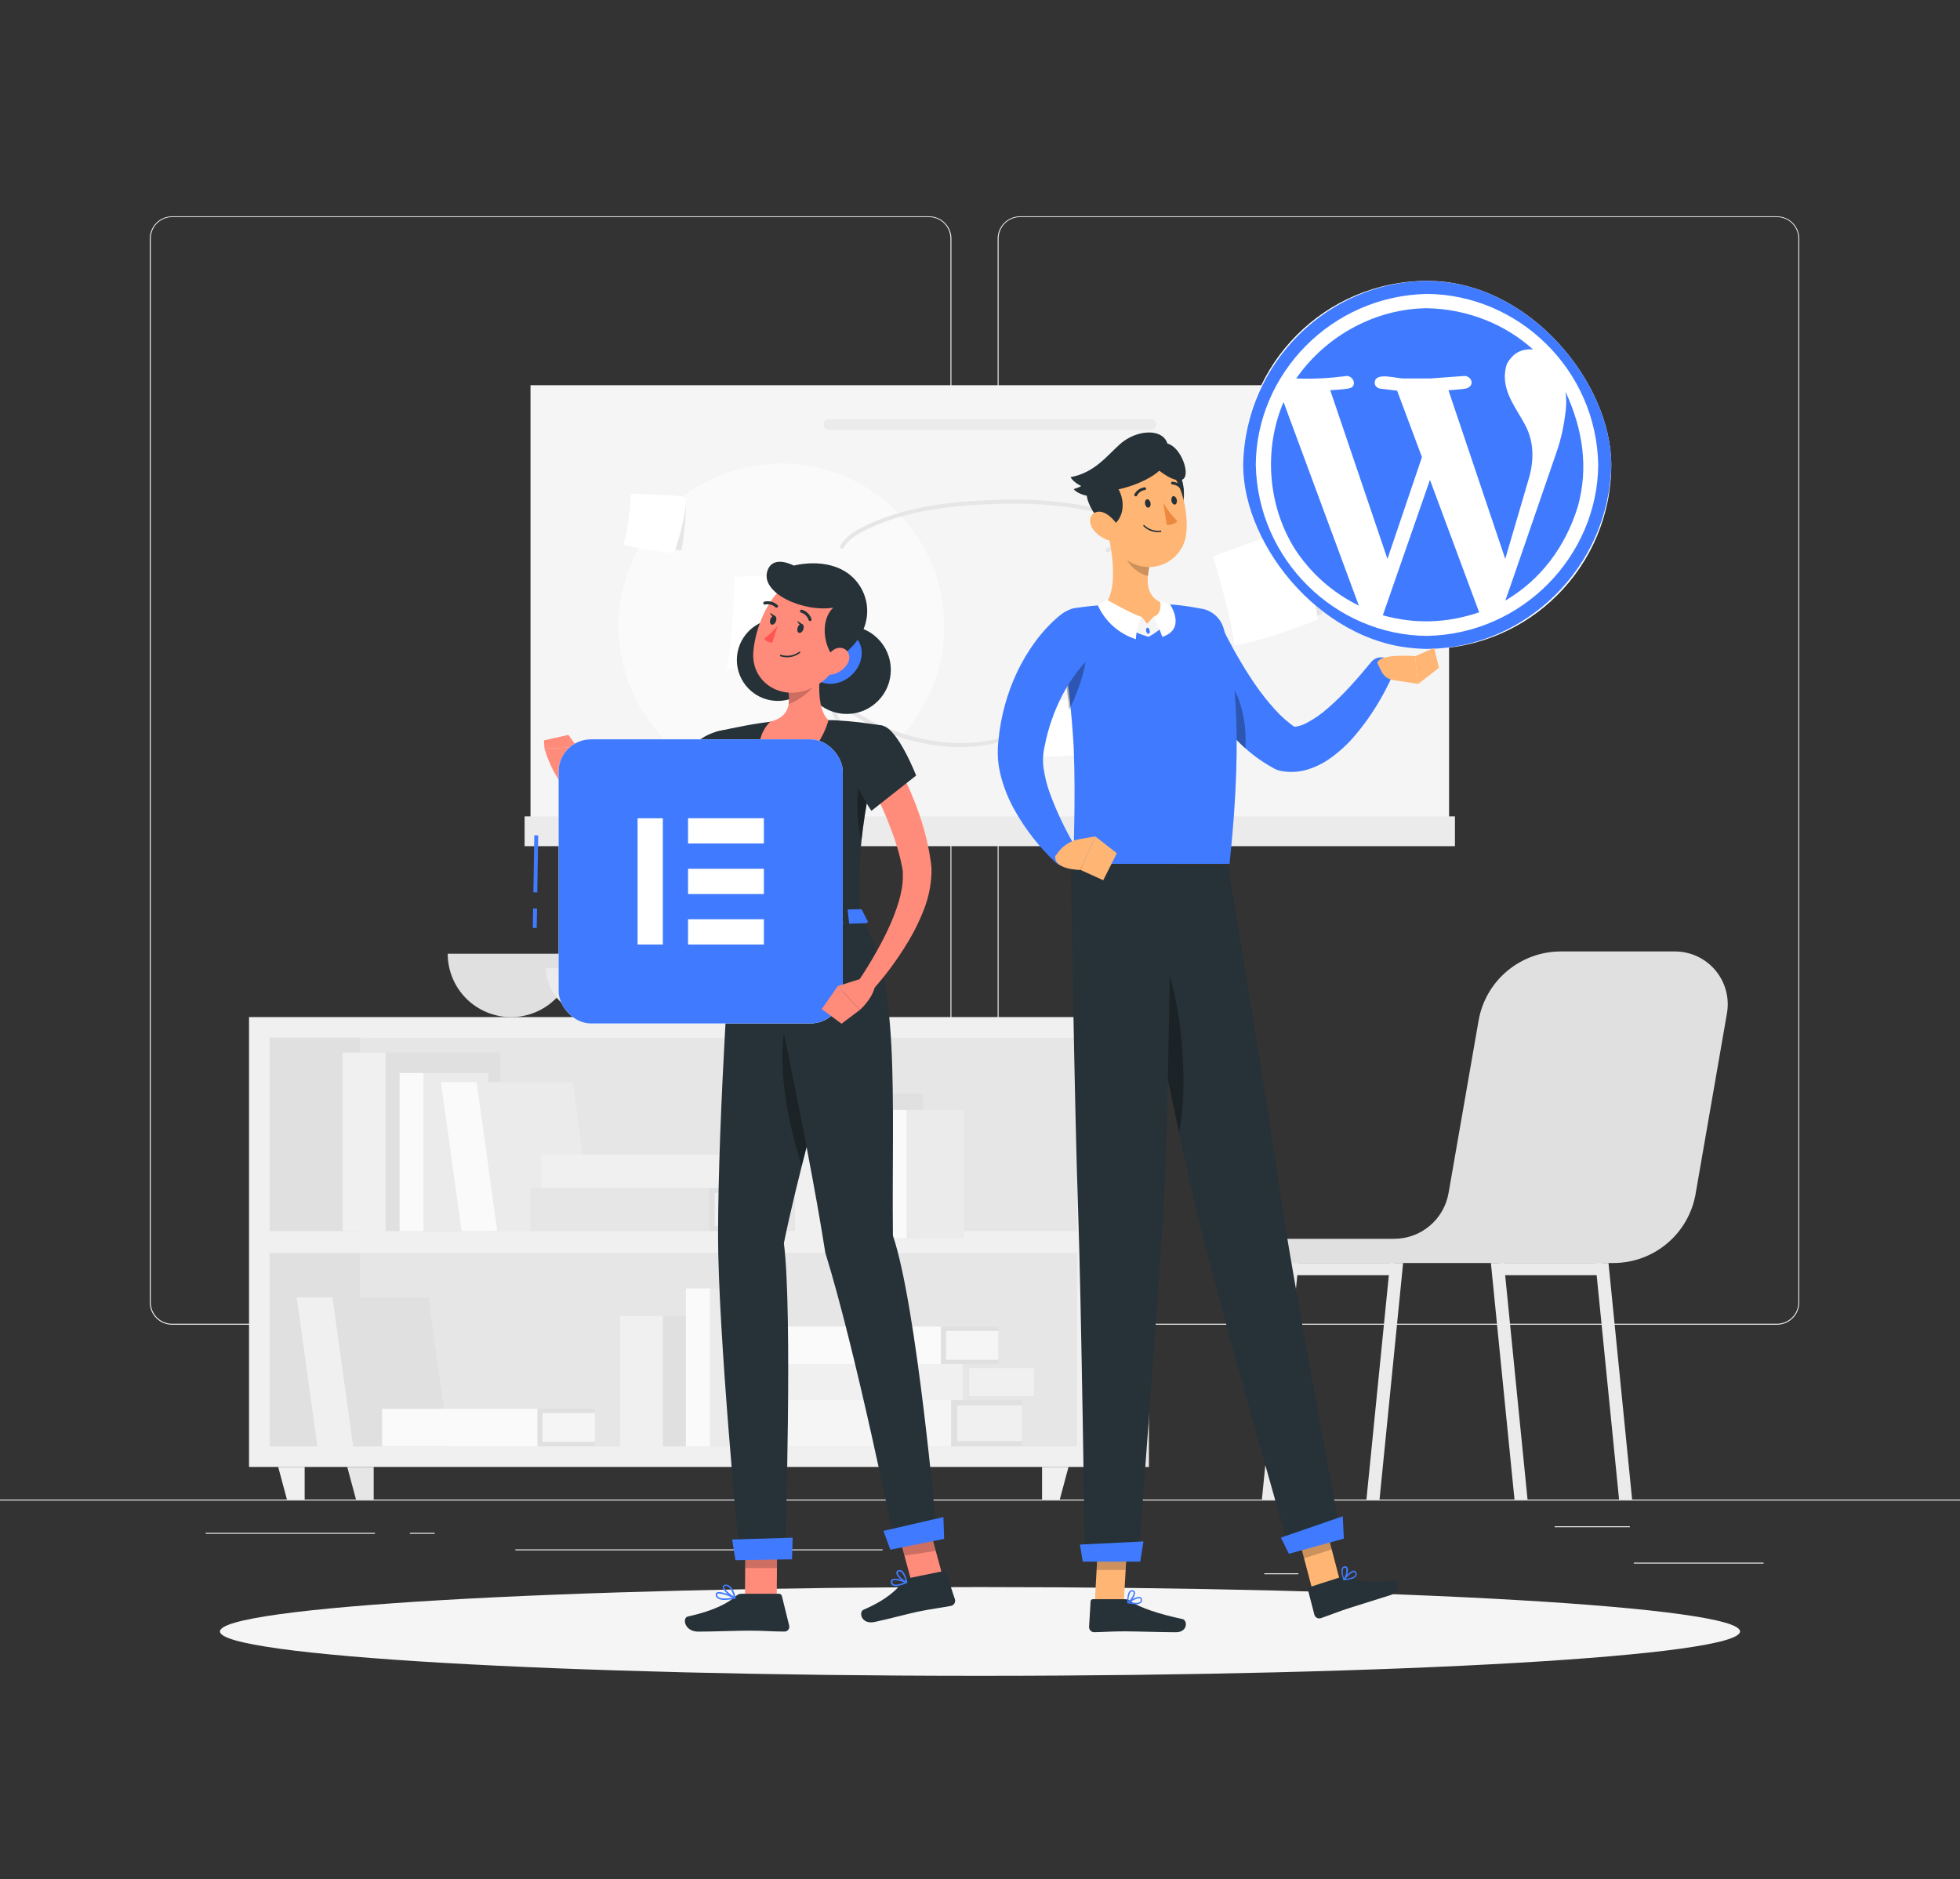 <svg width="607" height="582" viewBox="0 0 607 582" fill="none" xmlns="http://www.w3.org/2000/svg">
<rect x="0" y="0" width="607" height="582" fill="#333333" stroke="none"/>
<path d="M607 464.464H0V464.767H607V464.464Z" fill="#EBEBEB"/>
<path d="M546.178 483.997H505.971V484.301H546.178V483.997Z" fill="#EBEBEB"/>
<path d="M402.101 487.299H391.552V487.602H402.101V487.299Z" fill="#EBEBEB"/>
<path d="M504.757 472.73H481.46V473.034H504.757V472.73Z" fill="#EBEBEB"/>
<path d="M116.119 474.771H63.687V475.074H116.119V474.771Z" fill="#EBEBEB"/>
<path d="M134.62 474.771H126.936V475.074H134.62V474.771Z" fill="#EBEBEB"/>
<path d="M273.332 479.894H159.604V480.197H273.332V479.894Z" fill="#EBEBEB"/>
<path d="M287.718 410.319H53.306C51.47 410.316 49.71 409.584 48.413 408.285C47.115 406.985 46.387 405.224 46.387 403.387V73.871C46.403 72.045 47.138 70.3 48.434 69.013C49.73 67.727 51.481 67.003 53.306 67H287.718C289.556 67 291.319 67.73 292.619 69.03C293.919 70.33 294.65 72.094 294.65 73.932V403.387C294.65 405.226 293.919 406.989 292.619 408.289C291.319 409.589 289.556 410.319 287.718 410.319ZM53.306 67.243C51.551 67.246 49.868 67.946 48.627 69.189C47.387 70.431 46.69 72.115 46.69 73.871V403.387C46.69 405.143 47.387 406.827 48.627 408.07C49.868 409.313 51.551 410.012 53.306 410.016H287.718C289.475 410.012 291.159 409.313 292.401 408.071C293.644 406.828 294.343 405.144 294.346 403.387V73.871C294.343 72.114 293.644 70.43 292.401 69.188C291.159 67.945 289.475 67.246 287.718 67.243H53.306Z" fill="#EBEBEB"/>
<path d="M550.318 410.319H315.895C314.057 410.316 312.296 409.585 310.997 408.285C309.697 406.986 308.966 405.225 308.963 403.387V73.871C308.982 72.044 309.72 70.299 311.018 69.012C312.316 67.726 314.068 67.003 315.895 67H550.318C552.142 67.006 553.89 67.731 555.183 69.017C556.476 70.303 557.21 72.047 557.226 73.871V403.387C557.226 405.222 556.499 406.981 555.204 408.28C553.909 409.58 552.152 410.313 550.318 410.319ZM315.895 67.243C314.138 67.246 312.454 67.945 311.211 69.188C309.969 70.43 309.27 72.114 309.266 73.871V403.387C309.27 405.144 309.969 406.828 311.211 408.071C312.454 409.313 314.138 410.012 315.895 410.016H550.318C552.075 410.012 553.759 409.313 555.002 408.071C556.244 406.828 556.943 405.144 556.947 403.387V73.871C556.943 72.114 556.244 70.43 555.002 69.188C553.759 67.945 552.075 67.246 550.318 67.243H315.895Z" fill="#EBEBEB"/>
<path d="M339.944 315.021H77.125V454.363H339.944V315.021Z" fill="#F0F0F0"/>
<path d="M333.57 448.002V321.406H83.498V448.002H333.57Z" fill="#E6E6E6"/>
<path d="M111.47 447.989L111.47 321.394H83.499V447.989H111.47Z" fill="#E0E0E0"/>
<path d="M355.812 454.375V315.032H339.957V454.375H355.812Z" fill="#E6E6E6"/>
<path d="M333.57 388.103V381.305H83.498V388.103H333.57Z" fill="#F0F0F0"/>
<path d="M94.352 464.464H88.864L86.157 454.363H94.352V464.464Z" fill="#F0F0F0"/>
<path d="M322.718 464.464H328.205L330.912 454.363H322.718V464.464Z" fill="#F0F0F0"/>
<path d="M115.731 464.464H110.255L107.536 454.363H115.731V464.464Z" fill="#E6E6E6"/>
<path d="M344.108 464.464H349.584L352.303 454.363H344.108V464.464Z" fill="#E6E6E6"/>
<path d="M119.422 326.031H106.116V381.305H119.422V326.031Z" fill="#F0F0F0"/>
<path d="M119.433 381.293H155.016V326.02H119.433V381.293Z" fill="#E0E0E0"/>
<path d="M131.246 332.356H123.743V381.305H131.246V332.356Z" fill="#FAFAFA"/>
<path d="M131.246 381.293H151.289V332.344H131.246V381.293Z" fill="#EBEBEB"/>
<path d="M154.057 381.293H142.949L136.551 335.173H147.659L154.057 381.293Z" fill="#FAFAFA"/>
<path d="M154.057 381.293H183.751L177.354 335.173H147.659L154.057 381.293Z" fill="#EBEBEB"/>
<path d="M205.311 407.624H192.006V447.99H205.311V407.624Z" fill="#F0F0F0"/>
<path d="M205.323 447.989H225.075V407.624H205.323V447.989Z" fill="#E0E0E0"/>
<path d="M219.928 399.054H212.426V448.002H219.928V399.054Z" fill="#FAFAFA"/>
<path d="M219.929 447.989H239.972V399.041H219.929V447.989Z" fill="#EBEBEB"/>
<path d="M109.405 447.99H98.297L91.899 401.87H103.008L109.405 447.99Z" fill="#F0F0F0"/>
<path d="M109.406 447.99H139.1L132.702 401.87H103.008L109.406 447.99Z" fill="#E0E0E0"/>
<path d="M219.564 381.293V367.987H164.291V381.293H219.564Z" fill="#E6E6E6"/>
<path d="M239.972 381.293V367.987H219.564V381.293H239.972Z" fill="#E0E0E0"/>
<path d="M239.972 379.787V369.505H221.349V379.787H239.972Z" fill="#F0F0F0"/>
<path d="M222.963 367.987V357.607H167.689V367.987H222.963Z" fill="#F0F0F0"/>
<path d="M243.37 367.987V357.607H222.963V367.987H243.37Z" fill="#E6E6E6"/>
<path d="M243.371 366.798V358.785H224.748V366.798H243.371Z" fill="#F0F0F0"/>
<path d="M294.541 447.99V433.652H235.019V447.99H294.541Z" fill="#F5F5F5"/>
<path d="M316.538 447.99V433.652H294.553V447.99H316.538Z" fill="#E0E0E0"/>
<path d="M316.526 446.363V435.291H296.471V446.363H316.526Z" fill="#F0F0F0"/>
<path d="M291.421 422.483V410.89H243.298V422.483H291.421Z" fill="#FAFAFA"/>
<path d="M309.193 422.483V410.89H291.42V422.483H309.193Z" fill="#E0E0E0"/>
<path d="M309.206 421.16V412.213H292.987V421.16H309.206Z" fill="#F5F5F5"/>
<path d="M166.476 447.953V436.359H118.353V447.953H166.476Z" fill="#FAFAFA"/>
<path d="M184.236 447.941V436.348H166.463V447.941H184.236Z" fill="#E0E0E0"/>
<path d="M184.236 446.618V437.671H168.017V446.618H184.236Z" fill="#F5F5F5"/>
<path d="M298.207 433.664V422.483H238.685V433.664H298.207Z" fill="#F0F0F0"/>
<path d="M320.181 433.664V422.483H298.195V433.664H320.181Z" fill="#E6E6E6"/>
<path d="M320.192 432.389V423.758H300.137V432.389H320.192Z" fill="#F0F0F0"/>
<path d="M256.98 338.669H246.199V383.441H256.98V338.669Z" fill="#F0F0F0"/>
<path d="M256.98 383.441H285.812V338.669H256.98V383.441Z" fill="#E0E0E0"/>
<path d="M280.835 343.792H270.479V383.453H280.835V343.792Z" fill="#FAFAFA"/>
<path d="M280.835 383.441H298.535V343.78H280.835V383.441Z" fill="#EBEBEB"/>
<path d="M396.638 383.697H431.771C435.797 383.696 439.693 382.275 442.773 379.683C445.853 377.091 447.92 373.495 448.609 369.529L457.908 316.113C458.955 310.113 462.086 304.674 466.75 300.757C471.414 296.839 477.311 294.693 483.402 294.698H518.705C521.092 294.696 523.451 295.217 525.615 296.224C527.78 297.23 529.698 298.699 531.234 300.525C532.77 302.352 533.888 304.493 534.509 306.798C535.13 309.103 535.238 311.516 534.827 313.867L525.115 369.796C524.071 375.797 520.94 381.235 516.275 385.151C511.61 389.067 505.712 391.209 499.621 391.199H387.715C388.083 389.099 389.179 387.196 390.811 385.824C392.443 384.452 394.506 383.699 396.638 383.697Z" fill="#E0E0E0"/>
<path d="M494.098 391.198H498.14L505.461 464.463H501.418L494.098 391.198Z" fill="#EBEBEB"/>
<path d="M461.721 391.198H465.763L473.072 464.463H469.029L461.721 391.198Z" fill="#EBEBEB"/>
<path d="M464.549 394.975H496.21V391.187H464.549V394.975Z" fill="#EBEBEB"/>
<path d="M402.15 391.198H398.107L390.799 464.463H394.841L402.15 391.198Z" fill="#EBEBEB"/>
<path d="M434.539 391.198H430.496L423.176 464.463H427.231L434.539 391.198Z" fill="#EBEBEB"/>
<path d="M400.073 394.975H431.734V391.187H400.073V394.975Z" fill="#EBEBEB"/>
<path d="M138.651 295.414C138.651 300.617 140.718 305.607 144.397 309.286C148.077 312.965 153.067 315.032 158.27 315.032C163.473 315.032 168.463 312.965 172.142 309.286C175.821 305.607 177.888 300.617 177.888 295.414H138.651Z" fill="#E0E0E0"/>
<path d="M169.025 299.906C169.137 303.842 170.779 307.58 173.602 310.324C176.426 313.069 180.208 314.604 184.146 314.604C188.083 314.604 191.866 313.069 194.689 310.324C197.513 307.58 199.155 303.842 199.266 299.906H169.025Z" fill="#EBEBEB"/>
<path d="M448.768 119.312H164.291V256.36H448.768V119.312Z" fill="#F5F5F5"/>
<path d="M241.987 244.402C269.832 244.402 292.404 221.83 292.404 193.985C292.404 166.14 269.832 143.567 241.987 143.567C214.142 143.567 191.569 166.14 191.569 193.985C191.569 221.83 214.142 244.402 241.987 244.402Z" fill="#FAFAFA"/>
<path d="M450.588 252.852H162.47V262.09H450.588V252.852Z" fill="#EBEBEB"/>
<path d="M356.406 129.837H256.664C256.226 129.837 255.806 130.011 255.496 130.32C255.187 130.63 255.013 131.05 255.013 131.488C255.013 131.926 255.187 132.346 255.496 132.655C255.806 132.965 256.226 133.139 256.664 133.139H356.406C356.844 133.139 357.264 132.965 357.573 132.655C357.883 132.346 358.057 131.926 358.057 131.488C358.057 131.05 357.883 130.63 357.573 130.32C357.264 130.011 356.844 129.837 356.406 129.837Z" fill="#EBEBEB"/>
<path d="M195.454 152.83C195.454 152.83 195.794 165.104 194.24 168.758C200.043 170.385 211.103 170.36 211.103 170.36C211.103 170.36 212.984 158.572 212.317 153.898C209.087 153.194 195.454 152.83 195.454 152.83Z" fill="#E6E6E6"/>
<path d="M195.454 152.83C195.454 152.83 194.629 165.079 193.026 168.733C198.222 169.952 203.495 170.816 208.808 171.319C208.808 171.319 213.106 158.584 212.329 153.898C209.088 153.194 195.454 152.83 195.454 152.83Z" fill="white"/>
<path d="M229.204 180.57C229.204 180.57 230.976 198.853 229.021 204.449C237.847 206.294 253.386 204.728 253.386 204.728C253.386 204.728 255.936 187.307 254.528 180.448C249.502 179.671 229.204 180.57 229.204 180.57Z" fill="#E6E6E6"/>
<path d="M227.48 178.688C227.48 178.688 226.958 201.232 225.052 206.84C233.89 208.673 252.27 207.387 252.27 207.387C252.27 207.387 255.972 185.377 254.333 178.469C249.247 177.729 227.48 178.688 227.48 178.688Z" fill="white"/>
<path d="M321.2 218.216C321.2 218.216 324.102 230.15 323.325 233.998C329.395 234.386 339.944 232.068 339.944 232.068C339.944 232.068 339.532 220.11 337.953 215.679C334.554 215.715 321.2 218.216 321.2 218.216Z" fill="#E6E6E6"/>
<path d="M321.2 218.216C321.2 218.216 322.948 230.356 322.184 234.265C328.254 234.654 339.313 233.246 339.313 233.246C339.313 233.246 339.689 220.134 337.953 215.728C334.554 215.715 321.2 218.216 321.2 218.216Z" fill="white"/>
<path d="M377.894 173.601C377.894 173.601 385.299 190.415 385.178 196.351C394.137 195.332 409.579 190.16 409.579 190.16C409.579 190.16 405.391 171.659 401.906 165.54C396.905 166.414 377.894 173.601 377.894 173.601Z" fill="#E6E6E6"/>
<path d="M375.672 172.338C375.672 172.338 382.215 193.923 382.106 199.86C391.078 198.852 408.134 191.884 408.134 191.884C408.134 191.884 404.771 169.813 401.057 163.768C396.055 164.642 375.672 172.338 375.672 172.338Z" fill="white"/>
<path d="M399.406 171.38C400.472 171.38 401.336 170.516 401.336 169.45C401.336 168.384 400.472 167.52 399.406 167.52C398.34 167.52 397.476 168.384 397.476 169.45C397.476 170.516 398.34 171.38 399.406 171.38Z" fill="#E6E6E6"/>
<path d="M260.767 170.02C260.669 170.021 260.573 169.996 260.488 169.948C260.345 169.875 260.237 169.748 260.187 169.596C260.136 169.444 260.149 169.278 260.221 169.134C261.665 166.366 264.433 164.667 266.959 163.38C280.106 156.642 295.488 155.319 307.421 154.882C315.94 154.453 324.481 154.88 332.915 156.157C341.435 157.461 349.584 160.547 356.831 165.213C356.966 165.303 357.06 165.443 357.092 165.603C357.124 165.762 357.091 165.928 357.001 166.063C356.911 166.198 356.771 166.292 356.611 166.324C356.452 166.356 356.286 166.323 356.151 166.233C349.051 161.653 341.062 158.628 332.709 157.358C324.333 156.109 315.854 155.702 307.397 156.144C295.597 156.545 280.385 157.856 267.444 164.485C265.101 165.699 262.515 167.253 261.241 169.717C261.192 169.802 261.124 169.874 261.041 169.927C260.959 169.98 260.865 170.012 260.767 170.02Z" fill="#E6E6E6"/>
<path d="M343.052 170.979C342.949 170.979 342.848 170.952 342.759 170.901C342.669 170.85 342.595 170.776 342.542 170.688C342.456 170.552 342.426 170.388 342.46 170.231C342.494 170.074 342.589 169.937 342.724 169.85C344.105 169.08 345.639 168.624 347.216 168.515C352.024 167.915 356.891 167.96 361.687 168.648C360.333 167.049 359.115 165.339 358.045 163.537C357.434 162.616 356.994 161.592 356.746 160.514C356.62 159.917 356.63 159.3 356.775 158.707C356.92 158.114 357.196 157.562 357.584 157.091C357.638 157.032 357.703 156.984 357.776 156.95C357.849 156.917 357.927 156.897 358.007 156.894C358.087 156.891 358.167 156.903 358.242 156.931C358.318 156.958 358.387 157 358.446 157.054C358.505 157.109 358.552 157.174 358.586 157.247C358.62 157.319 358.639 157.398 358.642 157.478C358.646 157.558 358.633 157.638 358.606 157.713C358.578 157.788 358.536 157.857 358.482 157.916C358.211 158.252 358.021 158.646 357.928 159.067C357.836 159.489 357.842 159.926 357.948 160.344C358.167 161.28 358.554 162.168 359.089 162.967C360.419 165.187 361.977 167.262 363.739 169.158C363.823 169.252 363.877 169.371 363.892 169.497C363.907 169.623 363.883 169.75 363.824 169.862C363.762 169.974 363.667 170.063 363.551 170.118C363.436 170.172 363.306 170.189 363.18 170.166C357.969 169.243 352.648 169.112 347.398 169.777C346.003 169.866 344.644 170.26 343.416 170.93C343.302 170.98 343.176 170.997 343.052 170.979Z" fill="#E6E6E6"/>
<path d="M360.255 216.164C360.094 216.174 359.936 216.119 359.815 216.012C359.694 215.905 359.621 215.755 359.611 215.594C359.602 215.433 359.656 215.275 359.763 215.154C359.87 215.033 360.021 214.96 360.182 214.95C363.521 214.554 366.729 213.411 369.566 211.605C372.403 209.8 374.797 207.379 376.571 204.522C376.612 204.453 376.667 204.393 376.731 204.346C376.796 204.298 376.869 204.263 376.947 204.244C377.025 204.225 377.106 204.221 377.185 204.234C377.264 204.246 377.34 204.274 377.409 204.316C377.545 204.401 377.643 204.536 377.682 204.693C377.72 204.849 377.696 205.014 377.615 205.153C375.741 208.167 373.213 210.72 370.218 212.624C367.224 214.528 363.839 215.733 360.316 216.152L360.255 216.164Z" fill="#E6E6E6"/>
<path d="M365.766 221.409C360.793 220.996 355.93 219.722 351.392 217.646C351.302 217.6 351.224 217.533 351.164 217.45C351.105 217.368 351.067 217.273 351.052 217.172C351.035 217.074 351.044 216.973 351.078 216.879C351.112 216.785 351.17 216.702 351.247 216.638C353.213 214.878 355.168 213.057 357.05 211.224C357.106 211.167 357.173 211.121 357.247 211.091C357.321 211.06 357.4 211.044 357.481 211.044C357.561 211.044 357.64 211.06 357.714 211.091C357.788 211.121 357.855 211.167 357.912 211.224C358.024 211.339 358.086 211.494 358.086 211.654C358.086 211.815 358.024 211.97 357.912 212.085C356.236 213.712 354.512 215.327 352.764 216.941C356.927 218.739 361.356 219.847 365.875 220.219C366.034 220.238 366.18 220.315 366.284 220.437C366.387 220.559 366.441 220.715 366.434 220.875C366.413 221.033 366.331 221.176 366.207 221.276C366.083 221.375 365.925 221.423 365.766 221.409Z" fill="#E6E6E6"/>
<path d="M297.43 231.412C281.708 231.412 266.291 224.395 259.055 217.329C258.955 217.214 258.902 217.065 258.907 216.912C258.911 216.759 258.974 216.614 259.081 216.505C259.188 216.396 259.333 216.332 259.486 216.325C259.638 216.318 259.788 216.369 259.905 216.468C268.998 225.354 292.804 234.532 312.107 227.855C312.184 227.82 312.267 227.802 312.351 227.801C312.435 227.8 312.518 227.817 312.596 227.85C312.673 227.883 312.743 227.932 312.8 227.993C312.858 228.055 312.902 228.128 312.93 228.207C312.957 228.286 312.969 228.371 312.962 228.455C312.956 228.538 312.932 228.62 312.892 228.694C312.852 228.768 312.798 228.834 312.732 228.886C312.665 228.937 312.589 228.975 312.508 228.996C307.652 230.639 302.555 231.455 297.43 231.412Z" fill="#E6E6E6"/>
<path d="M261.496 226.981C261.395 226.98 261.297 226.955 261.208 226.909C261.12 226.862 261.043 226.796 260.986 226.714C258.195 222.587 256.141 218.007 254.916 213.178C254.893 213.078 254.894 212.974 254.919 212.875C254.945 212.776 254.993 212.684 255.061 212.607C255.13 212.534 255.216 212.479 255.312 212.447C255.407 212.415 255.509 212.408 255.608 212.425C258.206 212.85 260.852 213.226 263.462 213.542C263.541 213.551 263.616 213.575 263.685 213.614C263.754 213.653 263.814 213.704 263.863 213.767C263.912 213.829 263.947 213.9 263.968 213.976C263.989 214.052 263.994 214.131 263.984 214.21C263.966 214.369 263.885 214.514 263.76 214.614C263.635 214.714 263.476 214.761 263.317 214.744C260.998 214.465 258.655 214.137 256.336 213.773C257.552 218.141 259.471 222.282 262.018 226.034C262.063 226.099 262.095 226.172 262.112 226.25C262.129 226.328 262.13 226.408 262.115 226.486C262.101 226.564 262.071 226.639 262.027 226.705C261.983 226.771 261.926 226.828 261.86 226.872C261.753 226.945 261.625 226.984 261.496 226.981Z" fill="#E6E6E6"/>
<path d="M303.5 519.058C433.498 519.058 538.882 512.905 538.882 505.316C538.882 497.726 433.498 491.573 303.5 491.573C173.502 491.573 68.117 497.726 68.117 505.316C68.117 512.905 173.502 519.058 303.5 519.058Z" fill="#F5F5F5"/>
<path d="M262.225 221.137C269.768 221.137 275.882 215.023 275.882 207.48C275.882 199.937 269.768 193.822 262.225 193.822C254.682 193.822 248.567 199.937 248.567 207.48C248.567 215.023 254.682 221.137 262.225 221.137Z" fill="#263238"/>
<path d="M263.657 209.167C260.015 212.505 254.758 212.712 251.93 209.616C249.101 206.52 249.745 201.276 253.387 197.986C257.029 194.696 262.285 194.441 265.114 197.537C267.942 200.632 267.299 205.828 263.657 209.167Z" fill="#407BFF"/>
<path d="M249.857 213.385C254.811 208.43 254.811 200.398 249.857 195.443C244.903 190.489 236.87 190.489 231.916 195.443C226.962 200.398 226.962 208.43 231.916 213.385C236.87 218.339 244.903 218.339 249.857 213.385Z" fill="#263238"/>
<path d="M227.103 235.146C225.744 238.788 224.214 241.957 222.587 245.271C220.96 248.585 219.115 251.742 217.161 254.874C215.203 258.052 213.037 261.098 210.678 263.991C209.488 265.448 208.23 266.868 206.902 268.252C206.247 268.956 205.555 269.624 204.851 270.292C204.511 270.632 204.134 270.947 203.782 271.275L203.236 271.773C202.875 272.081 202.494 272.365 202.095 272.623C201.189 273.204 200.172 273.588 199.108 273.752C198.16 273.894 197.193 273.861 196.256 273.654C194.887 273.353 193.591 272.784 192.444 271.979C190.757 270.77 189.231 269.35 187.903 267.754C185.558 264.954 183.446 261.966 181.59 258.819C178.002 252.745 174.874 246.41 172.23 239.869L176.686 237.599C178.446 240.476 180.255 243.402 182.125 246.23C183.994 249.059 185.864 251.887 187.855 254.558C189.733 257.202 191.807 259.702 194.058 262.037C195.006 263.033 196.079 263.902 197.251 264.622C197.528 264.809 197.843 264.929 198.174 264.974C198.174 264.974 198.113 264.974 197.919 264.974C197.731 264.994 197.549 265.052 197.385 265.144H197.3L197.724 264.719C198.004 264.44 198.295 264.173 198.562 263.87C199.121 263.295 199.667 262.7 200.201 262.085C201.269 260.871 202.301 259.584 203.272 258.249C205.239 255.59 207.06 252.774 208.796 249.884C210.532 246.995 212.098 243.972 213.652 240.937C215.206 237.902 216.602 234.722 217.828 231.771L227.103 235.146Z" fill="#FF8B7B"/>
<path d="M233.853 238.364C232.421 241.217 228.196 246.146 224.882 249.788C222.454 252.398 220.596 254.352 220.596 254.352L219.127 253.138L206.987 242.673C210.484 235.268 214.866 227.389 224.469 226.09C230.466 225.228 236.39 233.289 233.853 238.364Z" fill="#263238"/>
<path opacity="0.3" d="M224.882 249.836C222.454 252.446 220.597 254.401 220.597 254.401L219.128 253.187C220.342 250.2 222.418 245.575 224.737 243.888C225.211 245.837 225.261 247.866 224.882 249.836Z" fill="black"/>
<path d="M177.306 239.821L178.823 231.456L168.613 231.845C168.613 231.845 170.604 238.582 173.251 241.557L177.306 239.821Z" fill="#FF8B7B"/>
<path d="M176.03 227.62L168.455 229.32L168.613 231.845L178.823 231.456L176.03 227.62Z" fill="#FF8B7B"/>
<path d="M240.543 495.635L230.697 496.557L230.867 474.098L240.713 473.176L240.543 495.635Z" fill="#FF8B7B"/>
<path d="M292.671 490.949L282.972 492.43L277.035 470.554L286.735 469.061L292.671 490.949Z" fill="#FF8B7B"/>
<path d="M281.308 488.837L292.125 486.627C292.307 486.582 292.499 486.608 292.662 486.701C292.825 486.794 292.946 486.945 292.999 487.125L295.743 495.38C295.803 495.592 295.818 495.814 295.789 496.033C295.759 496.251 295.685 496.461 295.572 496.65C295.458 496.839 295.307 497.002 295.127 497.131C294.948 497.259 294.744 497.349 294.529 497.395C290.741 498.099 288.896 498.245 284.137 499.216C281.211 499.823 274.814 501.571 270.783 502.397C266.753 503.223 265.83 499.289 267.445 498.585C274.729 495.429 277.679 492.394 279.839 489.747C280.21 489.284 280.729 488.963 281.308 488.837Z" fill="#263238"/>
<path d="M229.628 493.644H241.246C241.454 493.643 241.655 493.712 241.818 493.84C241.981 493.968 242.096 494.147 242.145 494.348L244.403 503.513C244.459 503.733 244.464 503.963 244.416 504.185C244.369 504.407 244.271 504.614 244.13 504.792C243.989 504.969 243.809 505.112 243.603 505.208C243.398 505.304 243.173 505.352 242.946 505.347C238.855 505.347 236.876 505.067 231.826 505.067C228.694 505.067 220.572 505.371 216.25 505.371C211.928 505.371 211.249 501.085 213.009 500.697C220.912 498.961 225.513 496.569 228.002 494.275C228.447 493.87 229.027 493.645 229.628 493.644Z" fill="#263238"/>
<path opacity="0.2" d="M230.867 474.098L230.77 485.68H240.615L240.712 473.176L230.867 474.098Z" fill="black"/>
<path opacity="0.2" d="M286.747 469.072L277.035 470.553L280.094 481.831L289.806 480.35L286.747 469.072Z" fill="black"/>
<path d="M266.352 284.216L226.667 285.321C217.343 228.263 221.738 226.661 221.738 226.661C221.738 226.661 228.548 225.01 235.408 223.978C236.452 223.82 237.496 223.674 238.515 223.553C244.505 222.953 250.53 222.783 256.543 223.043C257.43 223.043 258.316 223.043 259.202 223.128C263.965 223.401 268.708 223.956 273.406 224.791C271.779 231.844 270.48 237.842 269.472 243.086C268.161 249.921 267.312 255.445 266.802 260.288C266.01 268.239 265.859 276.241 266.352 284.216Z" fill="#263238"/>
<path opacity="0.3" d="M266.801 260.289C264.883 254.328 265.174 241.909 267.384 237.842L269.472 243.086C268.161 249.921 267.311 255.445 266.801 260.289Z" fill="black"/>
<path d="M253.763 210.769C253.508 215.625 254.018 220.7 256.555 223.043C256.555 223.043 254.006 235.073 239.559 242.151C230.272 230.618 238.552 223.54 238.552 223.54C245.022 221.817 245.144 217.47 243.408 210.429L248.531 208.317C248.986 207.896 249.557 207.621 250.17 207.526C250.783 207.431 251.41 207.521 251.971 207.784C252.533 208.047 253.003 208.472 253.322 209.003C253.641 209.535 253.795 210.15 253.763 210.769Z" fill="#FF8B7B"/>
<path opacity="0.2" d="M248.53 208.317C248.956 207.919 249.485 207.648 250.058 207.536C250.63 207.424 251.223 207.476 251.767 207.685C252.312 207.894 252.787 208.252 253.137 208.718C253.488 209.184 253.7 209.739 253.75 210.32C251.456 213.844 248.127 216.571 244.22 218.126C244.422 215.531 244.138 212.921 243.383 210.43L248.53 208.317Z" fill="black"/>
<path d="M263.196 196.348C259.554 205.453 258.279 209.374 252.088 212.737C242.764 217.799 232.482 211.717 233.307 201.811C234.048 192.888 239.79 179.497 250 178.502C252.23 178.265 254.484 178.615 256.538 179.517C258.591 180.42 260.373 181.844 261.707 183.647C263.04 185.451 263.879 187.571 264.141 189.799C264.402 192.027 264.076 194.284 263.196 196.348Z" fill="#FF8B7B"/>
<path d="M258.061 188.213C248.701 189.731 235.116 183.588 237.738 176.595C239.547 171.739 245.836 175.187 245.836 175.187C245.836 175.187 255.9 172.383 263.026 177.906C270.152 183.43 272.022 196.116 258.777 204.408C254.601 199.722 254.224 191.758 258.061 188.213Z" fill="#263238"/>
<path d="M262.467 205.597C261.473 207.21 259.894 208.375 258.06 208.851C255.632 209.458 254.552 207.285 255.341 205.051C256.045 203.036 258.169 200.292 260.549 200.681C262.928 201.069 263.669 203.606 262.467 205.597Z" fill="#FF8B7B"/>
<path d="M226.678 285.321C226.678 285.321 222.381 344.455 222.381 382.684C222.381 413.034 228.961 481.14 228.961 481.14L243.177 479.731C243.177 479.731 245.52 406.673 242.764 385.039C251.541 342.282 267.59 301.613 258.546 284.277L226.678 285.321Z" fill="#263238"/>
<path d="M245.483 476.271L226.739 476.842L227.759 483.24L245.289 482.973L245.483 476.271Z" fill="#407BFF"/>
<path opacity="0.3" d="M249.125 307.222L244.463 312.418C240.008 325.675 242.958 344.079 248.275 361.16C253.702 339.636 259.432 319.774 260.877 304.599C260.877 303.713 260.877 303.252 260.877 303.252L249.125 307.222Z" fill="black"/>
<path d="M235.335 285.199C235.335 285.199 249.721 350.403 255.597 388.025C265.042 418.375 276.866 476.89 276.866 476.89L289.989 473.758C289.989 473.758 283.919 404.353 276.526 382.708C276.101 339.939 279.075 301.588 266.353 284.24L235.335 285.199Z" fill="#263238"/>
<path d="M275.737 479.986L292.393 476.648L292.174 469.886L273.588 474.171L275.737 479.986Z" fill="#407BFF"/>
<path d="M266.948 281.873L268.744 285.369C268.878 285.649 268.55 285.94 268.101 285.952L226.461 287.105C226.109 287.105 225.805 286.948 225.793 286.729L225.429 283.184C225.429 282.941 225.72 282.723 226.109 282.711L266.304 281.594C266.427 281.578 266.551 281.595 266.665 281.644C266.778 281.693 266.876 281.772 266.948 281.873Z" fill="#407BFF"/>
<path d="M261.557 286.51H262.625C262.844 286.51 263.002 286.389 262.99 286.255L262.492 281.654C262.492 281.521 262.285 281.412 262.067 281.424H260.999C260.78 281.424 260.622 281.545 260.634 281.679L261.132 286.28C261.156 286.413 261.339 286.523 261.557 286.51Z" fill="#263238"/>
<path d="M229.496 287.469H230.564C230.782 287.469 230.94 287.348 230.928 287.215L230.43 282.613C230.43 282.48 230.224 282.383 230.005 282.383H228.937C228.719 282.383 228.561 282.504 228.573 282.638L229.071 287.239C229.107 287.312 229.277 287.469 229.496 287.469Z" fill="#263238"/>
<path d="M245.52 286.96H246.6C246.807 286.96 246.977 286.839 246.965 286.693L246.455 282.104C246.455 281.971 246.26 281.861 246.042 281.861H244.961C244.755 281.861 244.585 281.983 244.597 282.116L245.107 286.717C245.119 286.863 245.301 286.972 245.52 286.96Z" fill="#263238"/>
<path d="M248.798 194.915C248.555 195.667 247.96 196.129 247.463 196.019C246.965 195.91 246.783 195.133 247.026 194.38C247.269 193.628 247.863 193.166 248.361 193.276C248.859 193.385 249.041 194.162 248.798 194.915Z" fill="#263238"/>
<path d="M240.336 192.365C240.081 193.13 239.487 193.579 239.001 193.47C238.515 193.361 238.309 192.596 238.564 191.831C238.819 191.066 239.402 190.617 239.887 190.738C240.373 190.86 240.579 191.564 240.336 192.365Z" fill="#263238"/>
<path d="M240.094 190.848L238.467 189.779C238.467 189.779 238.928 191.479 240.094 190.848Z" fill="#263238"/>
<path d="M240.895 193.762C239.663 195.284 238.234 196.636 236.646 197.78C236.941 198.17 237.321 198.489 237.755 198.713C238.19 198.938 238.669 199.063 239.158 199.079L240.895 193.762Z" fill="#FF5652"/>
<path d="M241.599 203.218C241.565 203.189 241.539 203.151 241.526 203.108C241.513 203.064 241.513 203.018 241.526 202.975C241.548 202.916 241.592 202.867 241.648 202.838C241.704 202.809 241.769 202.801 241.83 202.817C242.767 203.114 243.761 203.188 244.733 203.035C245.704 202.881 246.626 202.503 247.426 201.931C247.449 201.907 247.476 201.888 247.506 201.875C247.536 201.862 247.569 201.856 247.602 201.857C247.635 201.857 247.667 201.865 247.697 201.88C247.727 201.894 247.753 201.915 247.774 201.94C247.795 201.965 247.81 201.995 247.819 202.027C247.828 202.059 247.829 202.092 247.824 202.124C247.819 202.157 247.806 202.188 247.788 202.215C247.77 202.243 247.746 202.266 247.718 202.283C246.857 202.918 245.857 203.338 244.802 203.509C243.746 203.68 242.665 203.597 241.648 203.267L241.599 203.218Z" fill="#263238"/>
<path d="M250.571 192.268C250.51 192.216 250.464 192.149 250.437 192.074C250.267 191.527 249.965 191.03 249.559 190.626C249.153 190.222 248.654 189.923 248.106 189.755C248.047 189.741 247.991 189.715 247.942 189.679C247.893 189.643 247.852 189.598 247.82 189.546C247.789 189.495 247.768 189.437 247.758 189.377C247.749 189.317 247.752 189.256 247.766 189.197C247.798 189.076 247.875 188.972 247.981 188.906C248.087 188.841 248.215 188.819 248.337 188.845C249.035 189.05 249.672 189.422 250.192 189.93C250.713 190.438 251.101 191.066 251.323 191.758C251.359 191.876 251.349 192.003 251.295 192.113C251.241 192.223 251.147 192.309 251.032 192.353C250.955 192.383 250.871 192.391 250.789 192.376C250.708 192.361 250.632 192.323 250.571 192.268Z" fill="#263238"/>
<path d="M236.391 186.963C236.391 186.963 236.391 186.902 236.391 186.878C236.37 186.756 236.397 186.63 236.467 186.528C236.538 186.426 236.645 186.355 236.767 186.331C237.482 186.173 238.225 186.191 238.931 186.383C239.637 186.576 240.286 186.937 240.822 187.436C240.865 187.479 240.9 187.53 240.923 187.586C240.947 187.643 240.959 187.703 240.959 187.764C240.959 187.825 240.947 187.885 240.923 187.942C240.9 187.998 240.865 188.049 240.822 188.092C240.734 188.176 240.616 188.224 240.494 188.224C240.372 188.224 240.255 188.176 240.166 188.092C239.739 187.701 239.222 187.42 238.662 187.274C238.101 187.128 237.513 187.121 236.949 187.254C236.837 187.282 236.718 187.268 236.615 187.215C236.512 187.161 236.432 187.071 236.391 186.963Z" fill="#263238"/>
<path d="M276.574 491.131L276.44 491.058C276.246 490.944 276.087 490.778 275.982 490.578C275.877 490.379 275.83 490.154 275.845 489.929C275.83 489.788 275.854 489.646 275.914 489.518C275.974 489.389 276.068 489.28 276.185 489.201C277.217 488.46 280.471 489.747 280.835 489.893C280.877 489.908 280.914 489.936 280.94 489.973C280.967 490.01 280.981 490.054 280.98 490.099C280.98 490.146 280.966 490.191 280.94 490.23C280.914 490.269 280.877 490.299 280.835 490.318C279.694 490.84 277.666 491.617 276.574 491.131ZM280.131 490.123C278.82 489.65 276.986 489.189 276.489 489.565C276.439 489.603 276.401 489.653 276.378 489.711C276.354 489.768 276.346 489.831 276.355 489.893C276.345 490.042 276.374 490.191 276.44 490.326C276.507 490.46 276.607 490.575 276.731 490.658C277.241 490.997 278.516 490.803 280.094 490.123H280.131Z" fill="#407BFF"/>
<path d="M280.435 490.208C279.366 489.722 277.545 488.181 277.57 487.137C277.576 486.951 277.644 486.773 277.762 486.63C277.881 486.487 278.044 486.388 278.225 486.347C278.393 486.29 278.571 486.27 278.747 486.289C278.923 486.308 279.093 486.365 279.245 486.457C280.459 487.161 280.957 489.917 280.981 490.038C280.984 490.079 280.978 490.119 280.964 490.157C280.949 490.195 280.926 490.229 280.896 490.257C280.86 490.275 280.821 490.284 280.781 490.284C280.741 490.284 280.701 490.275 280.665 490.257L280.435 490.208ZM278.917 486.809C278.737 486.742 278.539 486.742 278.359 486.809C278.079 486.906 278.031 487.052 278.031 487.161C278.031 487.841 279.378 489.176 280.459 489.71C280.297 488.641 279.799 487.65 279.039 486.882L278.917 486.809Z" fill="#407BFF"/>
<path d="M224.445 495.562C223.654 495.618 222.865 495.427 222.187 495.015C222.017 494.884 221.879 494.714 221.784 494.521C221.69 494.327 221.641 494.114 221.641 493.899C221.631 493.776 221.654 493.653 221.707 493.542C221.76 493.431 221.842 493.336 221.945 493.267C223.013 492.563 226.91 494.348 227.687 494.724C227.727 494.747 227.759 494.782 227.78 494.823C227.8 494.865 227.808 494.911 227.801 494.957C227.794 495.003 227.774 495.046 227.743 495.08C227.712 495.114 227.671 495.138 227.626 495.149C226.583 495.399 225.517 495.538 224.445 495.562ZM222.649 493.559C222.489 493.546 222.329 493.58 222.187 493.656C222.153 493.679 222.126 493.713 222.111 493.752C222.096 493.791 222.093 493.834 222.102 493.874C222.102 494.024 222.135 494.172 222.201 494.306C222.266 494.441 222.361 494.559 222.479 494.651C223.146 495.161 224.749 495.222 226.837 494.846C225.517 494.2 224.103 493.766 222.649 493.559Z" fill="#407BFF"/>
<path d="M227.577 495.161H227.48C226.193 494.627 223.607 492.515 223.838 491.422C223.838 491.179 224.056 490.888 224.651 490.815C226.958 490.536 227.82 494.724 227.856 494.906C227.863 494.947 227.858 494.989 227.843 495.027C227.828 495.066 227.803 495.099 227.771 495.125C227.743 495.143 227.711 495.156 227.678 495.163C227.644 495.169 227.61 495.168 227.577 495.161ZM224.797 491.24H224.639C224.396 491.24 224.263 491.337 224.25 491.446C224.141 492.078 225.926 493.753 227.237 494.481C226.958 493.486 226.181 491.24 224.797 491.24Z" fill="#407BFF"/>
<path d="M248.531 193.385L246.904 192.329C246.904 192.329 247.39 193.992 248.531 193.385Z" fill="#263238"/>
<g clip-path="url(#clip0_1303_3701)">
<rect x="385" y="87" width="114" height="114" rx="57" fill="white"/>
<path d="M441.935 201C410.103 200.388 385.223 174.294 385 143.935C385.619 112.127 411.574 87.223 441.935 87C473.745 87.636 498.777 113.533 499 143.935C498.371 175.769 472.335 200.777 441.935 201ZM441.935 91.039C412.379 91.621 389.114 115.712 388.909 143.935C389.483 173.515 413.713 196.755 441.935 196.961C471.515 196.386 494.755 172.156 494.961 143.935C494.403 114.357 470.116 91.244 441.935 91.039ZM428.255 190.577L442.847 148.625L458.09 189.665C447.821 193.103 438.111 193.311 428.255 190.577ZM417.05 116.445C411.708 117.171 406.513 117.43 401.416 117.226C411.094 103.389 426.591 95.605 441.935 95.469C454.485 95.706 466.185 100.45 474.767 108.237C470.787 107.942 468.404 109.688 466.689 112.666C464.197 120.355 469.463 126.047 472.422 131.818C475.219 137.091 474.997 143.087 473.464 148.234L466.168 173.119L448.58 120.874C450.412 120.704 452.257 120.649 453.921 120.353C455.891 119.914 456.323 118.081 454.964 116.966C454.529 116.618 454.052 116.445 453.53 116.445L442.977 117.226H434.965C432.702 117.36 426.315 115.175 425.779 118.139C425.503 119.28 426.355 120.175 427.343 120.353C429.086 120.579 431.082 120.835 432.684 121.005L440.371 141.59L429.688 173.119L411.969 120.874C413.844 120.711 415.744 120.655 417.441 120.353C418.831 120.179 419.439 119.484 419.265 118.268C419.019 117.188 418.055 116.457 417.05 116.445ZM397.507 124.522L420.829 187.581C412.414 183.433 405.761 177.334 401.025 170.057C392.362 156.232 391.45 138.691 397.507 124.522ZM488.642 156.898C484.814 169.401 476.994 179.756 466.168 186.017C466.689 184.627 467.514 182.282 468.644 178.982L482.193 139.635C483.496 135.814 484.408 131.558 484.929 126.867C485.105 124.949 485.111 123.014 484.799 121.265C490.351 133.239 491.926 145.1 488.642 156.898Z" fill="#407BFF"/>
</g>
<path d="M274.445 231C275.489 232.578 276.327 233.999 277.176 235.516C278.026 237.034 278.827 238.539 279.604 240.081C281.122 243.164 282.506 246.321 283.732 249.562C284.979 252.824 286.021 256.161 286.852 259.553C287.083 260.391 287.228 261.277 287.423 262.139C287.617 263.001 287.787 263.863 287.92 264.749C288.054 265.635 288.212 266.449 288.333 267.432L288.479 268.998V270.54C288.317 274.385 287.517 278.175 286.111 281.757C284.808 285.124 283.22 288.373 281.365 291.469C279.564 294.48 277.611 297.398 275.513 300.21C273.405 303.001 271.152 305.68 268.763 308.235L265 305.127C266.809 302.456 268.642 299.64 270.281 296.799C271.92 293.958 273.522 291.081 274.882 288.155C276.246 285.307 277.394 282.361 278.318 279.341C278.74 277.909 279.08 276.454 279.337 274.983C279.55 273.618 279.639 272.237 279.604 270.856V269.897L279.459 268.986C279.349 268.318 279.143 267.493 278.997 266.764C278.852 266.036 278.645 265.259 278.439 264.506C278.233 263.754 278.051 263.013 277.808 262.26C276.921 259.274 275.768 256.348 274.603 253.423C273.437 250.497 272.053 247.644 270.597 244.827C269.892 243.419 269.152 242.023 268.387 240.639C267.622 239.255 266.797 237.859 266.068 236.657L274.445 231Z" fill="#FF8B7B"/>
<path d="M273.406 224.791C278.165 225.932 283.725 240.209 283.725 240.209L269.873 251.135C269.873 251.135 261.836 239.42 262.893 233.143C263.791 227.777 267.348 223.346 273.406 224.791Z" fill="#263238"/>
<path d="M165.47 258.721L165.177 276.395L166.391 276.415L166.684 258.741L165.47 258.721Z" fill="#407BFF"/>
<g clip-path="url(#clip1_1303_3701)">
<rect x="173" y="229" width="88" height="88" rx="10" fill="white"/>
<path d="M256.6 229H177.4C174.964 229 173 230.964 173 233.4V312.6C173 315.036 174.964 317 177.4 317H256.6C259.036 317 261 315.036 261 312.6V233.4C261 230.964 259.036 229 256.6 229ZM205.273 292.545H197.455V253.455H205.273V292.545ZM236.564 292.545H213.091V284.727H236.564V292.545ZM236.564 276.909H213.091V269.091H236.564V276.909ZM236.564 261.254H213.091V253.436H236.564V261.254Z" fill="#407BFF"/>
</g>
<path d="M165.1 281.386L165 287.395L166.214 287.415L166.313 281.406L165.1 281.386Z" fill="#407BFF"/>
<path d="M254.491 312.564L260.622 317.08L266.291 312.806L259.456 305.413L254.491 312.564Z" fill="#FF8B7B"/>
<path d="M267.846 302.767L259.457 305.413L266.304 312.806C266.304 312.806 270.456 309.164 271.014 305.11L267.846 302.767Z" fill="#FF8B7B"/>
<path d="M406.433 492.44L414.992 489.66L409.675 469.471L401.116 472.251L406.433 492.44Z" fill="#FFB573"/>
<path d="M415.126 488.519L405.499 491.615C405.337 491.663 405.2 491.772 405.119 491.92C405.037 492.067 405.016 492.241 405.062 492.404L407.065 500.173C407.193 500.573 407.474 500.907 407.847 501.1C408.22 501.293 408.655 501.331 409.056 501.205C412.382 500.064 413.912 499.348 418.148 497.976C420.746 497.126 427.035 495.22 430.628 494.055C434.222 492.889 432.971 489.369 431.345 489.539C424.061 490.316 419.8 489.66 416.777 488.543C416.243 488.358 415.664 488.349 415.126 488.519Z" fill="#263238"/>
<path opacity="0.2" d="M401.116 472.263L409.675 469.471L412.419 479.887L403.848 482.667L401.116 472.263Z" fill="black"/>
<path d="M380.248 267.898C380.248 267.898 392.388 341.163 396.03 366.718C399.975 394.701 415.454 476.549 415.454 476.549L399.562 480.943C399.562 480.943 376.861 401.633 370.426 374.427C363.446 344.89 348.089 267.898 348.089 267.898H380.248Z" fill="#263238"/>
<path opacity="0.3" d="M360.738 297.945C366.954 313.472 367.658 339.864 365.133 350.681C361.321 332.92 356.951 311.675 353.588 295.153C354.79 290.916 356.963 288.5 360.738 297.945Z" fill="black"/>
<path d="M399.162 481.259L416.182 476.573L415.842 469.641L396.686 476.257L399.162 481.259Z" fill="#407BFF"/>
<path d="M418.646 489.029C417.854 489.259 417.041 489.405 416.218 489.466C416.179 489.466 416.14 489.457 416.106 489.438C416.072 489.418 416.044 489.39 416.024 489.356C416.004 489.321 415.993 489.282 415.993 489.241C415.993 489.201 416.004 489.161 416.024 489.126C416.243 488.846 418.124 486.406 419.302 486.479C419.436 486.484 419.567 486.525 419.68 486.598C419.793 486.67 419.885 486.772 419.945 486.892C420.076 487.063 420.156 487.268 420.176 487.483C420.195 487.698 420.153 487.914 420.055 488.106C419.71 488.572 419.211 488.899 418.646 489.029ZM416.716 489.029C418.343 488.834 419.46 488.422 419.727 487.9C419.78 487.776 419.801 487.64 419.786 487.506C419.771 487.372 419.721 487.244 419.642 487.135C419.611 487.076 419.566 487.027 419.511 486.991C419.455 486.955 419.392 486.933 419.326 486.928C418.695 486.856 417.505 488.045 416.716 488.992V489.029Z" fill="#407BFF"/>
<path d="M416.303 489.453H416.206C416.17 489.448 416.136 489.433 416.108 489.409C416.08 489.386 416.06 489.355 416.049 489.32C416.049 489.223 415.017 486.819 415.612 485.678C415.685 485.534 415.792 485.41 415.923 485.315C416.054 485.22 416.205 485.157 416.364 485.131C416.537 485.08 416.721 485.088 416.889 485.154C417.056 485.22 417.196 485.34 417.287 485.496C417.785 486.37 417.093 488.567 416.401 489.356L416.303 489.453ZM416.303 485.605C416.222 485.628 416.147 485.669 416.082 485.723C416.017 485.777 415.964 485.845 415.927 485.921C415.724 486.898 415.839 487.915 416.255 488.822C416.843 487.914 417.064 486.816 416.874 485.751C416.813 485.641 416.704 485.52 416.401 485.581L416.303 485.605Z" fill="#407BFF"/>
<path d="M378.366 194.099C378.645 194.694 379.07 195.544 379.447 196.284L380.661 198.579C381.462 200.12 382.299 201.638 383.161 203.131C384.885 206.142 386.706 209.068 388.612 211.86C390.482 214.59 392.53 217.193 394.743 219.654C396.757 221.912 399.045 223.911 401.554 225.602L399.708 224.886C400.267 225.09 400.871 225.14 401.456 225.032C402.498 224.858 403.506 224.522 404.443 224.036C406.969 222.725 409.315 221.092 411.423 219.18C413.804 217.091 416.065 214.87 418.197 212.527C420.383 210.172 422.556 207.599 424.559 205.158L424.68 205.013C425.284 204.284 426.131 203.798 427.064 203.642C427.998 203.487 428.956 203.674 429.763 204.168C430.57 204.663 431.172 205.431 431.458 206.333C431.744 207.236 431.695 208.211 431.321 209.08C429.867 212.368 428.188 215.552 426.295 218.61C424.391 221.723 422.257 224.69 419.909 227.484C417.373 230.543 414.413 233.224 411.12 235.448C409.151 236.74 407.004 237.738 404.746 238.41C402.035 239.201 399.171 239.313 396.406 238.738C395.877 238.629 395.366 238.445 394.889 238.191L394.561 238.021C390.7 235.931 387.152 233.308 384.023 230.228C381.08 227.387 378.379 224.305 375.95 221.013C373.566 217.836 371.373 214.52 369.383 211.083C368.399 209.371 367.464 207.659 366.554 205.899C366.105 205.025 365.656 204.151 365.231 203.253C364.806 202.354 364.417 201.504 363.956 200.412C363.176 198.519 363.163 196.398 363.918 194.495C364.673 192.593 366.138 191.058 368.003 190.216C369.868 189.373 371.988 189.288 373.915 189.978C375.841 190.669 377.425 192.081 378.33 193.917L378.366 194.099Z" fill="#407BFF"/>
<path opacity="0.3" d="M383.744 216.898C379.932 206.773 371.835 206.603 368.326 209.286C368.581 209.76 368.848 210.233 369.115 210.707C371.02 214.021 373.107 217.227 375.367 220.309C377.68 223.48 380.224 226.475 382.979 229.269C383.853 230.131 384.752 230.981 385.686 231.806C386.016 226.758 385.356 221.694 383.744 216.898Z" fill="black"/>
<path d="M431.382 210.622L439.175 211.836L438.241 203.228C438.241 203.228 427.157 202.318 426.55 205.341L427.837 207.975C428.176 208.665 428.674 209.265 429.29 209.725C429.907 210.186 430.623 210.493 431.382 210.622Z" fill="#FFB573"/>
<path d="M445.633 206.834L444.152 200.667L438.24 203.265L439.175 211.86L445.633 206.834Z" fill="#FFB573"/>
<path d="M339.045 496.373H348.041L349.206 475.528H340.21L339.045 496.373Z" fill="#FFB573"/>
<path d="M348.514 495.329H338.426C338.341 495.325 338.257 495.339 338.178 495.368C338.098 495.398 338.026 495.442 337.964 495.5C337.902 495.557 337.852 495.626 337.816 495.703C337.781 495.78 337.761 495.863 337.758 495.948L337.273 503.948C337.269 504.368 337.432 504.772 337.725 505.072C338.019 505.372 338.419 505.544 338.839 505.55C342.359 505.49 344.047 505.283 348.49 505.283C351.221 505.283 360.375 505.563 364.15 505.563C367.926 505.563 367.793 501.824 366.214 501.484C359.04 499.978 352.63 497.842 350.08 495.887C349.64 495.522 349.086 495.325 348.514 495.329Z" fill="#263238"/>
<path opacity="0.2" d="M340.211 475.541H349.206L348.599 486.285H339.604L340.211 475.541Z" fill="black"/>
<path d="M362.705 267.437C362.705 267.437 361.928 346.092 360.472 371.841C358.869 400.055 352.496 483.663 352.496 483.663H335.997C335.997 483.663 334.868 402.325 333.873 374.403C332.792 344.053 331.627 267.413 331.627 267.413L362.705 267.437Z" fill="#263238"/>
<path d="M335.318 483.687H353.127L354.123 477.435L334.456 478.406L335.318 483.687Z" fill="#407BFF"/>
<path d="M351.706 496.896C350.888 496.877 350.074 496.771 349.278 496.58C349.238 496.571 349.202 496.549 349.173 496.519C349.145 496.489 349.127 496.451 349.121 496.41C349.116 496.371 349.122 496.332 349.137 496.296C349.151 496.26 349.175 496.228 349.206 496.204C349.497 495.997 352.046 494.261 353.139 494.698C353.263 494.746 353.373 494.824 353.458 494.926C353.543 495.028 353.6 495.15 353.625 495.281C353.682 495.477 353.688 495.685 353.644 495.884C353.599 496.084 353.505 496.269 353.37 496.422C352.892 496.779 352.3 496.947 351.706 496.896ZM349.885 496.276C351.488 496.592 352.678 496.543 353.09 496.131C353.182 496.031 353.245 495.909 353.273 495.776C353.301 495.644 353.292 495.506 353.248 495.378C353.239 495.313 353.213 495.252 353.173 495.201C353.132 495.149 353.079 495.11 353.018 495.087C352.423 494.856 350.93 495.609 349.885 496.276Z" fill="#407BFF"/>
<path d="M349.351 496.579C349.32 496.591 349.286 496.591 349.254 496.579C349.222 496.564 349.195 496.54 349.176 496.51C349.157 496.48 349.146 496.445 349.145 496.41C349.145 496.3 348.927 493.714 349.837 492.84C349.954 492.729 350.094 492.645 350.247 492.594C350.4 492.544 350.563 492.528 350.723 492.549C350.903 492.553 351.076 492.618 351.215 492.732C351.354 492.847 351.45 493.004 351.488 493.18C351.694 494.164 350.359 496.045 349.461 496.579C349.425 496.591 349.387 496.591 349.351 496.579ZM350.565 492.937C350.398 492.937 350.237 493.003 350.116 493.12C349.617 493.982 349.408 494.982 349.521 495.972C350.311 495.317 351.197 493.884 351.063 493.241C351.063 493.12 350.966 492.974 350.663 492.937H350.565Z" fill="#407BFF"/>
<path d="M328.086 195C327.953 194.242 327.974 193.464 328.148 192.714C328.322 191.963 328.645 191.255 329.098 190.632C329.551 190.009 330.125 189.484 330.786 189.087C331.446 188.691 332.179 188.431 332.942 188.323H333.051C335.953 187.899 339.595 187.462 343.164 187.292C349.977 186.903 356.807 186.903 363.62 187.292C366.764 187.583 369.836 188.105 372.288 188.578H372.385C373.917 188.891 375.335 189.614 376.488 190.67C377.641 191.726 378.484 193.076 378.928 194.576C381.866 204.47 385.363 224.671 380.786 267.561H332.602C332.262 263.264 333.221 249.278 332.517 231.469C331.833 219.23 330.352 207.048 328.086 195Z" fill="#407BFF"/>
<path opacity="0.3" d="M328.058 197.971C329.065 203.726 330.291 211.556 331.141 219.823C331.141 219.823 335.536 211.204 336.337 203.835C337.138 196.466 330.85 195.908 328.058 197.971Z" fill="black"/>
<path d="M341.837 187.653C341.837 187.653 345.661 194.391 355.701 197.256C364.563 192.4 362.111 187.544 362.111 187.544" fill="#F5F5F5"/>
<path d="M362.11 187.532C356.162 186.124 355.118 182.445 355.518 178.403C355.613 177.39 355.771 176.385 355.992 175.392L348.538 169.201L343.063 164.66C344.58 171.252 346.292 183.259 341.849 187.653C341.849 187.653 345.491 193.723 355.712 193.189C364.308 192.716 362.11 187.532 362.11 187.532Z" fill="#FFB573"/>
<path d="M355.252 193.225L353.552 191.052L349.606 194.16L355.252 193.225Z" fill="#F5F5F5"/>
<path d="M351.78 197.984C351.878 195.579 352.469 193.22 353.516 191.053C350.505 190.203 342.857 185.796 342.857 185.796L340.004 187.532C341.128 190 342.757 192.205 344.785 194.005C346.813 195.805 349.196 197.161 351.78 197.984Z" fill="white"/>
<path d="M355.252 193.225L357.219 191.052L360.885 194.16L355.252 193.225Z" fill="#F5F5F5"/>
<path d="M359.949 197.256C359.225 195.111 358.311 193.035 357.218 191.052C360.228 190.203 359.221 185.966 359.221 185.966L362.426 187.313C362.426 187.313 367.476 194.828 359.949 197.256Z" fill="white"/>
<path d="M356.04 195.228C356.174 195.75 356.04 196.223 355.737 196.296C355.433 196.369 355.093 196.017 354.96 195.495C354.826 194.973 354.96 194.499 355.275 194.427C355.591 194.354 355.919 194.706 356.04 195.228Z" fill="#407BFF"/>
<path opacity="0.2" d="M355.992 175.392C355.771 176.384 355.613 177.39 355.519 178.402C352.739 177.844 349.024 174.882 348.635 172.041C348.499 171.1 348.466 170.148 348.538 169.2L355.992 175.392Z" fill="black"/>
<path d="M363.264 159.112C366.967 159.986 367.622 151.184 365.34 146.826C363.507 143.318 358.432 144.592 357.109 146.061C355.786 147.53 360.011 157.449 360.011 157.449L363.264 159.112Z" fill="#263238"/>
<path d="M340.854 155.179C342.76 163.931 343.427 169.14 348.599 173.134C350.265 174.448 352.259 175.282 354.365 175.546C356.471 175.809 358.609 175.492 360.548 174.628C362.487 173.764 364.153 172.387 365.365 170.645C366.578 168.903 367.291 166.863 367.428 164.745C368.108 156.599 364.879 143.658 355.677 141.181C353.697 140.591 351.597 140.532 349.588 141.01C347.578 141.488 345.73 142.486 344.228 143.904C342.726 145.323 341.624 147.111 341.032 149.09C340.439 151.069 340.378 153.168 340.854 155.179Z" fill="#FFB573"/>
<path d="M343.767 162.826C346.523 162.595 349.837 156.817 345.843 150.54C343.706 147.202 338.947 148.319 337.612 149.776C333.97 153.733 340.513 161.151 340.513 161.151L343.767 162.826Z" fill="#263238"/>
<path d="M342.808 152.095C348.259 151.828 359.646 147.894 361.285 142.589C364.478 132.294 353.103 132.003 346.887 137.539C342.796 141.181 338.972 146.45 331.542 147.785C332.537 149.655 336.75 152.398 342.808 152.095Z" fill="#263238"/>
<path d="M340.853 153.552C344.69 152.896 348.975 149.315 349.679 145.418C351.075 137.879 345.904 139.748 341.363 144.204C338.547 146.923 337.721 149.934 332.525 151.488C333.339 152.678 336.544 154.268 340.853 153.552Z" fill="#263238"/>
<path d="M356.174 143.197C359.622 146.839 365.097 150.286 366.76 148.053C368.423 145.819 365.218 137.649 360.982 137.296C356.745 136.944 353.673 140.538 356.174 143.197Z" fill="#263238"/>
<path d="M338.79 164.32C340.209 166.021 342.166 167.186 344.338 167.622C347.106 168.083 347.725 165.534 346.317 163.057C345.103 160.835 342.104 157.91 339.64 158.565C337.176 159.221 337.006 162.159 338.79 164.32Z" fill="#FFB573"/>
<path d="M355.698 157.232C356.167 157.147 356.442 156.501 356.313 155.788C356.185 155.076 355.7 154.567 355.232 154.651C354.764 154.736 354.488 155.382 354.617 156.095C354.746 156.808 355.23 157.317 355.698 157.232Z" fill="#263238"/>
<path d="M362.766 155.081C362.876 155.797 363.349 156.295 363.81 156.295C364.272 156.295 364.575 155.603 364.466 154.887C364.357 154.171 363.883 153.673 363.41 153.673C362.936 153.673 362.706 154.365 362.766 155.081Z" fill="#263238"/>
<path d="M360.277 155.749C361.476 157.846 362.95 159.773 364.66 161.479C364.215 161.888 363.685 162.194 363.107 162.375C362.53 162.555 361.92 162.606 361.321 162.523L360.277 155.749Z" fill="#ED893E"/>
<path d="M358.626 164.818C357.784 164.829 356.948 164.669 356.17 164.348C355.392 164.026 354.687 163.55 354.098 162.948C354.061 162.906 354.042 162.851 354.045 162.795C354.049 162.74 354.074 162.688 354.116 162.651C354.158 162.614 354.213 162.595 354.268 162.598C354.324 162.601 354.376 162.627 354.413 162.669C355.067 163.306 355.857 163.788 356.723 164.078C357.589 164.368 358.509 164.459 359.415 164.344C359.443 164.339 359.472 164.34 359.5 164.346C359.528 164.353 359.554 164.365 359.576 164.382C359.599 164.399 359.618 164.421 359.632 164.446C359.646 164.47 359.655 164.498 359.658 164.526C359.661 164.554 359.659 164.583 359.651 164.61C359.643 164.637 359.629 164.662 359.611 164.684C359.593 164.705 359.57 164.723 359.545 164.736C359.52 164.748 359.492 164.755 359.464 164.757C359.186 164.794 358.906 164.815 358.626 164.818Z" fill="#263238"/>
<path d="M351.694 153.733C351.622 153.732 351.55 153.711 351.488 153.673C351.438 153.646 351.394 153.61 351.359 153.566C351.323 153.522 351.296 153.471 351.281 153.417C351.265 153.363 351.26 153.306 351.266 153.25C351.273 153.194 351.29 153.139 351.318 153.09C351.633 152.497 352.089 151.991 352.646 151.617C353.203 151.242 353.843 151.01 354.511 150.941C354.566 150.938 354.621 150.946 354.674 150.964C354.726 150.983 354.774 151.012 354.814 151.049C354.855 151.086 354.888 151.131 354.911 151.182C354.934 151.232 354.946 151.286 354.948 151.342C354.951 151.398 354.943 151.454 354.925 151.506C354.907 151.559 354.878 151.608 354.841 151.65C354.804 151.691 354.759 151.725 354.708 151.75C354.658 151.774 354.603 151.788 354.547 151.791C354.034 151.862 353.545 152.056 353.123 152.356C352.7 152.656 352.356 153.054 352.119 153.515C352.079 153.59 352.016 153.651 351.941 153.689C351.865 153.728 351.779 153.744 351.694 153.733Z" fill="#263238"/>
<path d="M366.141 151.876C366.071 151.874 366.003 151.855 365.941 151.822C365.88 151.788 365.828 151.74 365.789 151.682C365.494 151.222 365.098 150.837 364.63 150.555C364.163 150.273 363.638 150.102 363.094 150.055C362.981 150.055 362.873 150.01 362.793 149.93C362.714 149.851 362.669 149.743 362.669 149.63C362.669 149.517 362.714 149.409 362.793 149.33C362.873 149.25 362.981 149.205 363.094 149.205C363.777 149.253 364.44 149.459 365.029 149.806C365.619 150.154 366.12 150.634 366.493 151.208C366.525 151.254 366.548 151.306 366.56 151.361C366.572 151.416 366.573 151.473 366.563 151.528C366.553 151.584 366.532 151.637 366.501 151.684C366.47 151.731 366.43 151.771 366.384 151.803C366.311 151.849 366.227 151.874 366.141 151.876Z" fill="#263238"/>
<path d="M338.207 202.876L338.086 202.986L337.794 203.253L337.212 203.896C336.787 204.333 336.337 204.807 335.913 205.28C335.051 206.251 334.189 207.271 333.387 208.352C331.756 210.53 330.303 212.836 329.041 215.247C326.462 220.217 324.61 225.532 323.542 231.029C323.274 232.178 323.108 233.348 323.044 234.525C322.983 235.722 323.04 236.921 323.214 238.107C323.618 240.809 324.301 243.461 325.254 246.022C327.337 251.623 329.917 257.027 332.963 262.168L333.072 262.362C333.539 263.177 333.699 264.131 333.524 265.053C333.348 265.975 332.849 266.804 332.117 267.39C331.384 267.976 330.465 268.281 329.527 268.25C328.589 268.218 327.694 267.853 327.002 267.218C324.494 264.894 322.176 262.373 320.07 259.679C317.928 256.964 316 254.086 314.303 251.072C312.491 247.871 311.08 244.458 310.103 240.911C309.565 238.979 309.215 236.999 309.059 234.999C308.938 232.974 309.003 230.942 309.253 228.929C309.605 225.379 310.258 221.866 311.208 218.428C312.149 214.936 313.401 211.536 314.947 208.267C316.509 204.946 318.388 201.783 320.555 198.822C321.66 197.312 322.851 195.869 324.125 194.5C324.768 193.808 325.424 193.116 326.14 192.448L327.269 191.428L327.876 190.918L328.689 190.275C329.511 189.607 330.459 189.111 331.477 188.817C332.495 188.523 333.561 188.437 334.613 188.564C335.665 188.691 336.68 189.028 337.599 189.556C338.517 190.084 339.32 190.791 339.959 191.636C340.599 192.481 341.061 193.446 341.32 194.473C341.578 195.5 341.627 196.569 341.464 197.616C341.3 198.663 340.927 199.666 340.368 200.565C339.808 201.465 339.074 202.243 338.207 202.852V202.876Z" fill="#407BFF"/>
<path d="M334.25 259.922L339.191 259.061L334.59 269.452C334.59 269.452 326.419 269.452 326.796 265.191L327.767 263.892C329.347 261.796 331.664 260.377 334.25 259.922Z" fill="#FFB573"/>
<path d="M345.879 264.269L341.667 272.645L334.589 269.428L339.19 259.061L345.879 264.269Z" fill="#FFB573"/>
<defs>
<clipPath id="clip0_1303_3701">
<rect x="385" y="87" width="114" height="114" rx="57" fill="white"/>
</clipPath>
<clipPath id="clip1_1303_3701">
<rect x="173" y="229" width="88" height="88" rx="10" fill="white"/>
</clipPath>
</defs>
</svg>
